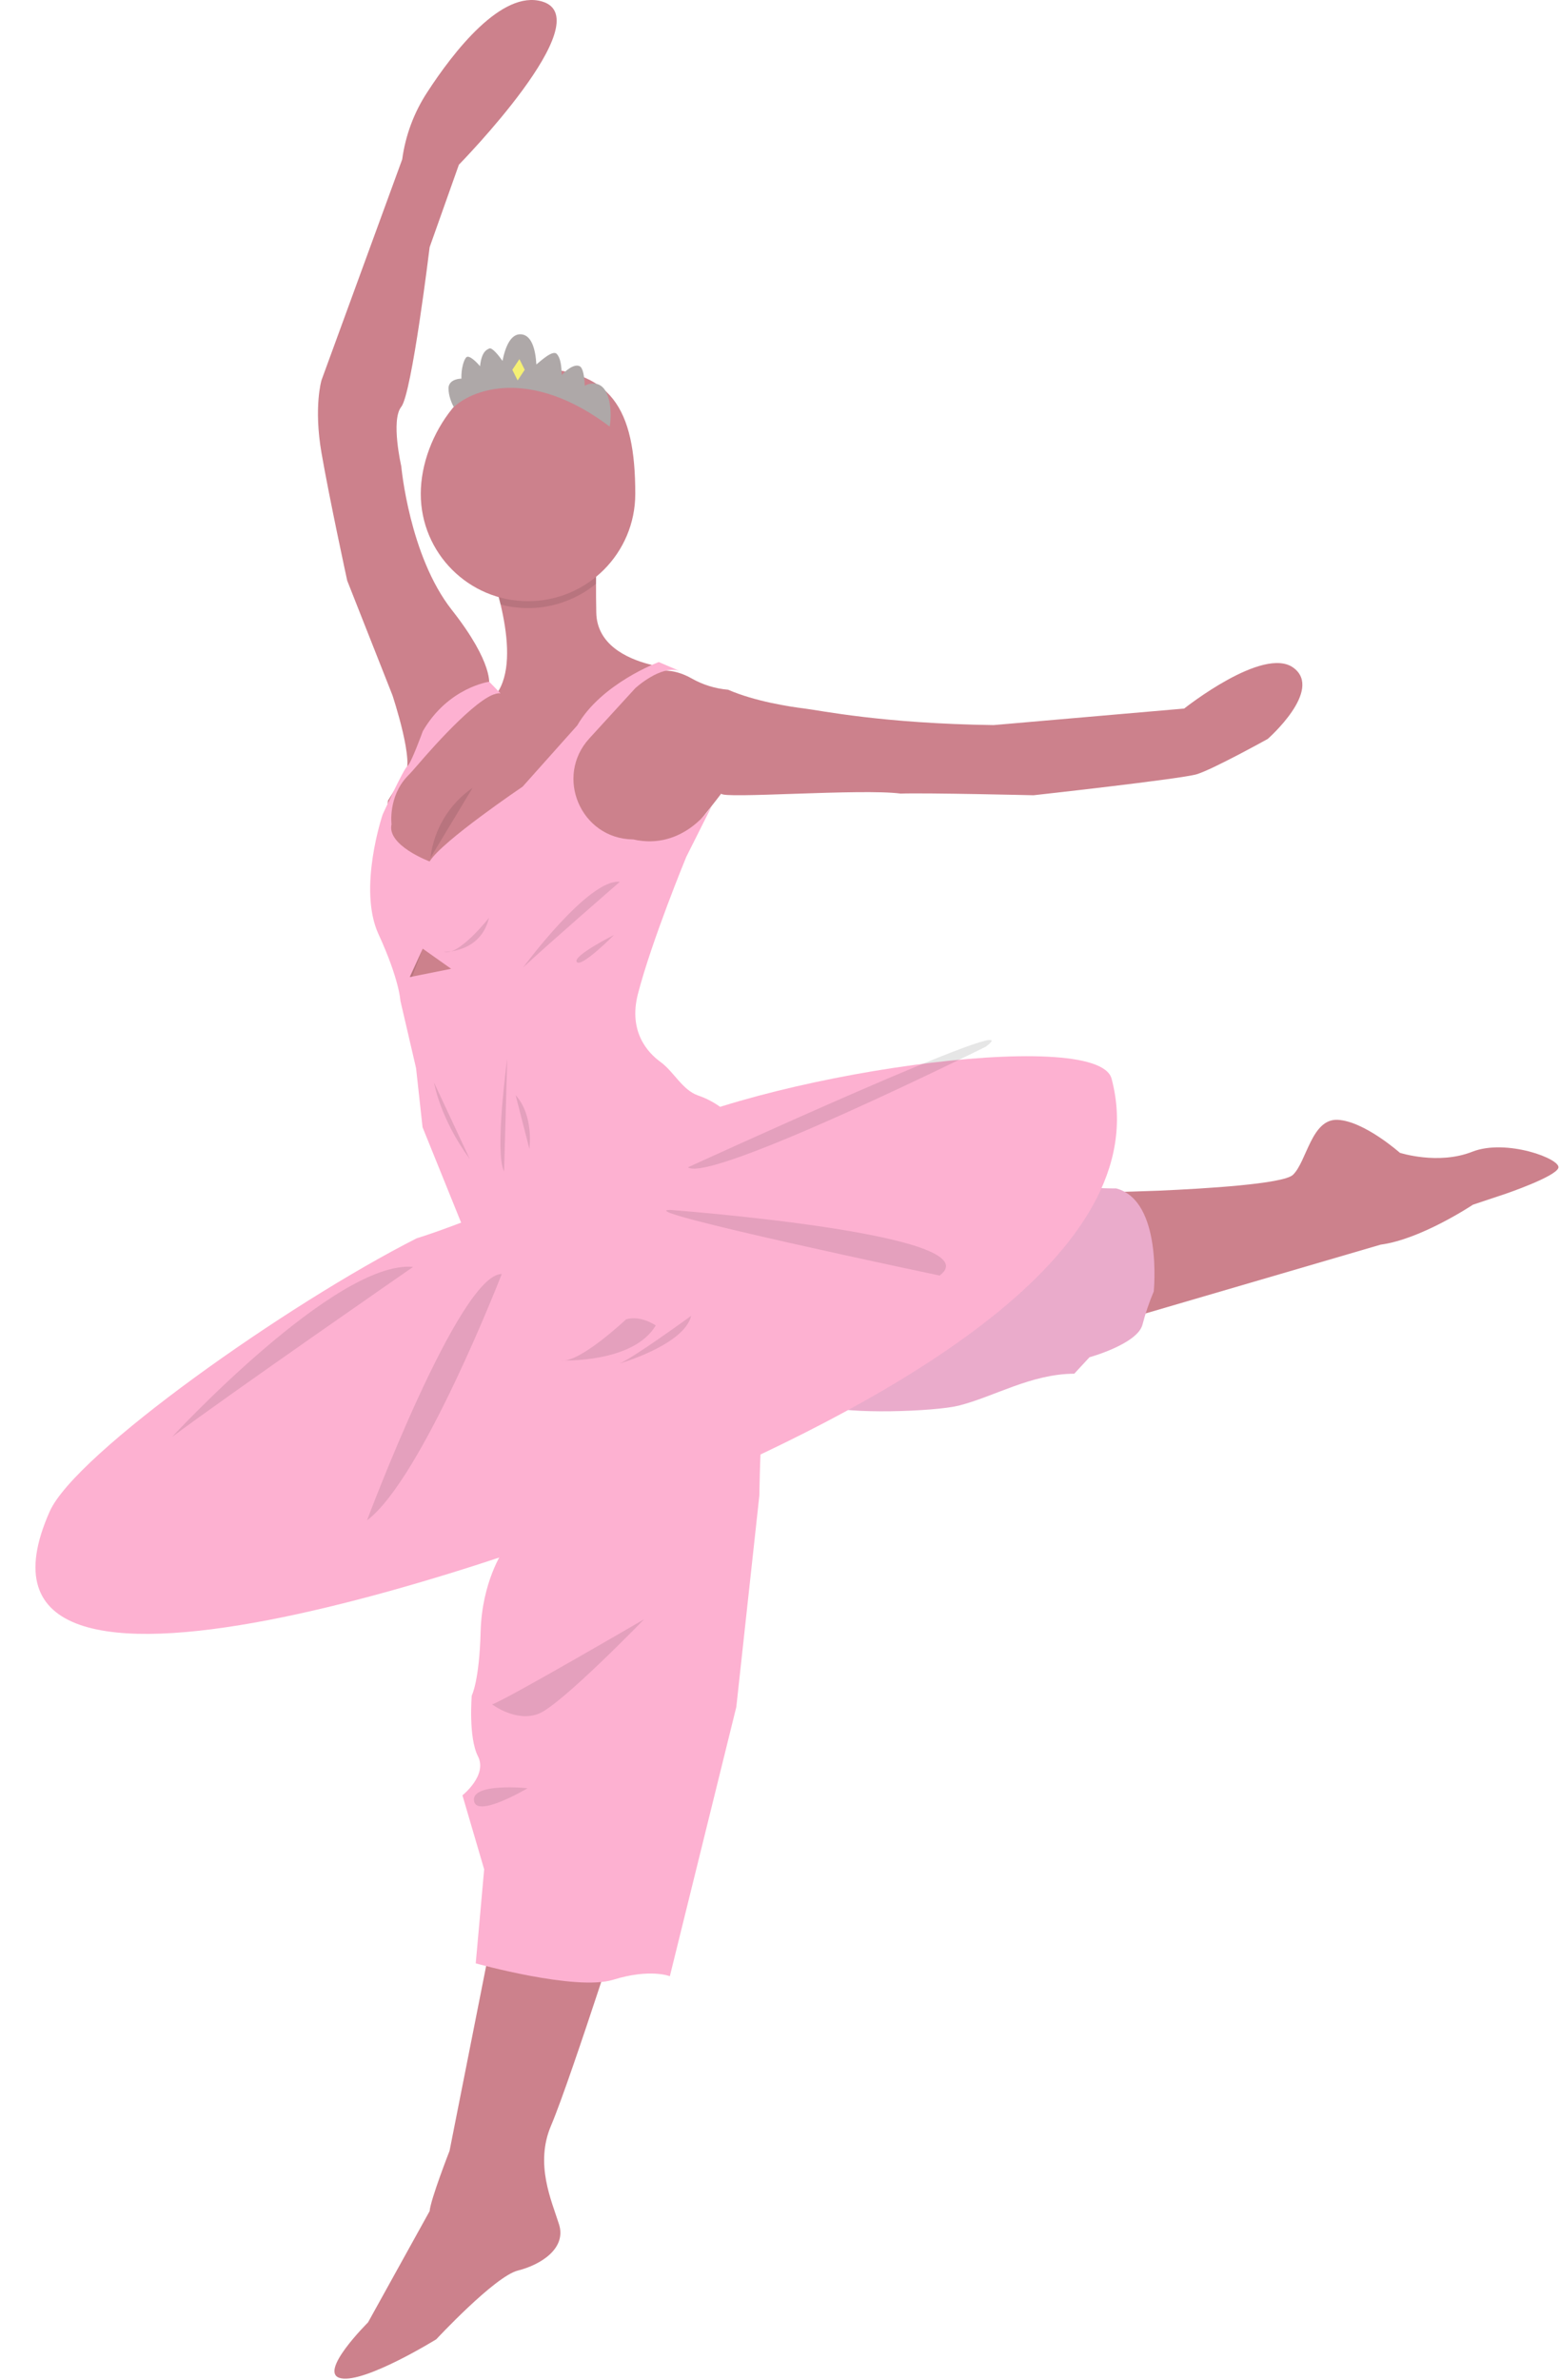 <svg width="440" height="671" viewBox="0 0 440 671" fill="none" xmlns="http://www.w3.org/2000/svg">
<path d="M155.43 599.18C150.8 610.06 155.56 620.3 157.68 627.06C159.8 633.82 152.56 638.43 146.06 640.06C139.56 641.69 123.06 659.43 123.06 659.43C123.06 659.43 103.06 671.8 96.18 670.43C89.3 669.06 103.8 654.68 103.8 654.68L121.18 623.3C121.43 620.06 126.8 606.3 126.8 606.3L136.74 556.1L138.06 549.43L173.3 547.3C173.3 547.3 171.45 553.02 168.9 560.75C164.61 573.75 158.33 592.39 155.43 599.18Z" fill="#CC818C"/>
<path d="M439.531 329.254C438.602 331.777 424.73 336.498 424.73 336.498L415.426 339.609C415.426 339.609 400.824 349.358 389.422 350.859L329.264 368.452L321.193 370.816L316.607 335.977C316.607 335.977 320.808 335.867 326.751 335.65C340.019 335.073 361.923 333.742 364.645 331.205C368.58 327.54 369.859 315.269 377.346 315.675C384.834 316.081 394.84 324.971 394.84 324.971C394.84 324.971 405.638 328.461 415.226 324.678C424.814 320.894 440.46 326.731 439.531 329.254Z" fill="#CC818C"/>
<path d="M210.803 391.669L232.5 396.24C238.758 398.809 263.856 397.899 270.414 396.24C280.459 393.712 290.734 387.312 303 387.24L307.293 382.604C307.293 382.604 320.795 378.871 322.228 373.439C323.065 370.235 324.132 367.095 325.42 364.044C325.42 364.044 327.979 338.471 314.831 335.015C314.831 335.015 301.504 335.148 297.944 332.601C294.383 330.054 275.549 329.313 270.414 331.32C265.28 333.327 250.047 339.053 250.047 339.053C250.047 339.053 241.782 334.057 239.27 335.635C236.759 337.213 226.5 332.601 226.5 332.601C226.5 332.601 224.5 331.32 216.569 324.758C210.9 315.924 194.199 317.394 194.199 317.394L210.803 391.669Z" fill="#EAABCB"/>
<path d="M189.93 188.46L186.25 189.15H186.02L185.48 189.25L179.18 190.42L177.24 192.72L177.16 192.8L170.93 200.18L165.68 205.33L165.63 205.39L161.19 209.71L153.68 217.18L152.42 220.29L149.68 227.18L148.97 228.93L141.47 236.93L136.68 247.18L125.48 253.68L113.43 247.43L107.93 239.43L109.18 227.97L109.43 225.68L113.1 219.79L116.43 214.43L122.93 205.18L135.43 196.68L137.67 196.09L140.18 195.43C140.372 195.156 140.549 194.873 140.71 194.58C140.922 194.228 141.112 193.864 141.28 193.49C144.09 187.43 143.1 178.42 141.2 170.43C139.744 164.453 137.814 158.601 135.43 152.93L168.43 148.18C168.43 148.18 168.11 154.58 168.11 164.56C168.11 167.06 168.11 169.77 168.18 172.67C168.34 181.67 176.7 185.57 183.01 187.23C184.635 187.663 186.285 187.997 187.95 188.23C189.17 188.42 189.93 188.46 189.93 188.46Z" fill="#CC818C"/>
<path d="M137.93 193.18C137.93 193.18 139.43 187.18 127.43 171.93C115.43 156.68 113.18 131.43 113.18 131.43C113.18 131.43 110.18 118.43 113.18 114.68C116.18 110.93 121.18 69.68 121.18 69.68L129.43 46.43C129.43 46.43 169.68 5.43 152.93 0.43C141.55 -2.97 127.93 14.54 120.44 26.1C116.74 31.781 114.349 38.212 113.44 44.93L90.68 107.18C90.68 107.18 88.43 114.68 90.68 127.68C92.93 140.68 97.93 163.68 97.93 163.68L110.68 195.96C110.68 195.96 117.39 216.06 113.91 218.51L121.68 207.02L137.93 193.18Z" fill="#CC818C"/>
<path d="M357.57 208.3C357.57 208.3 342 216.937 337.5 218.27C333 219.603 291.5 224.18 291.5 224.18C291.5 224.18 261.25 223.46 254 223.71C243 222.24 203.401 225.293 203.43 223.71C203.43 223.71 201.09 226.79 198.48 230.03C195.64 233.58 192.48 237.33 191.68 237.46C190.18 237.71 166.93 240.96 166.93 240.96L151.18 233.71L149.68 227.18L148.97 224.18L152.46 220.29L157.05 215.18L165.66 205.36L165.71 205.3L177.2 192.81L177.28 192.73L184.64 189.73L186.06 189.15H186.29C187.17 189 190.55 188.69 195.08 191.25C198.235 193.037 201.738 194.121 205.35 194.43C213 197.74 222.68 199.21 227 199.74C231.32 200.27 249.026 203.974 280.25 204.4L334 199.74C334 199.74 356.32 181.99 364.82 188.24C373.32 194.49 357.57 208.3 357.57 208.3Z" fill="#CC818C"/>
<path d="M141.18 195.46L137.98 192.18C137.98 192.18 126.43 193.76 119.26 206.1C119.26 206.1 115.91 215.35 114.88 216.01C113.85 216.67 107.93 229.6 107.93 229.6C107.93 229.6 100.85 250.51 106.76 263.35C112.67 276.19 112.93 282.1 112.93 282.1L117.35 301.1L119.18 317.76L135.06 357.01L151 366.43C151 366.43 148.31 393.21 145.31 395.34C142.31 397.47 143.68 408.46 143.68 408.46L141.81 437.34C141.81 437.34 135.93 445.96 135.56 459.96C135.19 473.96 133.06 477.96 133.06 477.96C133.06 477.96 132.06 489.71 134.81 495.09C137.56 500.47 130.43 506.09 130.43 506.09L136.56 526.96L134.18 553.46C134.18 553.46 162.43 561.34 172.93 558.09C183.43 554.84 188.93 557.09 188.93 557.09L207.68 481.18L214.18 421.56C214.18 421.56 214.56 379.31 220.18 366.43C225 355.43 218.68 316.24 196.97 308.84C192.44 307.3 190.14 302.16 186.27 299.34C182.81 296.83 177.16 290.9 179.93 280.18C183.81 265.18 193.56 241.56 193.56 241.56L200.78 227.18C200.78 227.18 192.93 239.88 178.56 236.63H178.43C163.8 236.37 156.35 218.92 166.24 208.14L179.18 194C179.18 194 186.31 187.43 191.56 189.09L185.81 186.63C185.81 186.63 169.62 192.63 162.81 204.5L147.41 221.75C147.41 221.75 124.56 237.18 121.18 242.84C121.18 242.84 109.06 238.34 110.43 232.34C110.43 232.34 109.43 224.63 114.91 218.82C115.91 217.82 116.83 216.76 117.75 215.69C122.68 209.93 136.31 194.65 141.18 195.46Z" fill="#FDB1D1"/>
<g filter="url(#filter0_d)">
<path d="M14.021 416.073C21.273 399.755 81.021 357.573 117.521 339.073C127.187 336.073 153.121 326.373 179.521 311.573C212.521 293.073 309.521 279.073 313.521 294.073C326.854 344.073 249.354 385.239 194.521 409.073C150.187 428.073 -17.979 488.073 14.021 416.073Z" fill="#FDB1D1"/>
</g>
<path opacity="0.1" d="M143.06 298.46C143.06 298.46 139.43 324.84 142.18 330.21L143.06 298.46Z" fill="black"/>
<path opacity="0.1" d="M145.43 308.71L149.31 323.84C149.31 323.84 150.68 314.59 145.43 308.71Z" fill="black"/>
<path opacity="0.1" d="M122.43 305.18C122.43 305.18 124 315.11 132.5 326.74L122.43 305.18Z" fill="black"/>
<path opacity="0.1" d="M176.581 371.923C176.581 371.923 163.331 384.423 158.201 383.513C158.201 383.513 178.581 384.393 184.951 373.643C184.951 373.673 180.831 370.673 176.581 371.923Z" fill="black"/>
<path opacity="0.1" d="M194.951 370.923C194.951 370.923 177.951 383.293 174.581 384.423C174.581 384.423 192.951 379.173 194.951 370.923Z" fill="black"/>
<path opacity="0.1" d="M137.93 258.71C137.93 258.71 129.43 269.59 125.18 268.34C125.18 268.34 135.56 268.71 137.93 258.71Z" fill="black"/>
<path opacity="0.1" d="M147.56 272.71C147.56 272.71 166.06 247.59 174.81 248.59C174.81 248.59 153.81 266.84 147.56 272.71Z" fill="black"/>
<path opacity="0.1" d="M48.521 405.073C48.521 405.073 94.686 355.143 116.521 357.131C116.521 357.131 64.117 393.405 48.521 405.073Z" fill="black"/>
<path opacity="0.1" d="M103.521 428.573C103.521 428.573 129.521 359.131 141.521 359.131C141.521 359.131 119.117 416.905 103.521 428.573Z" fill="black"/>
<path opacity="0.1" d="M265.021 359.573C265.021 359.573 177.021 341.073 189.021 341.073C189.021 341.073 280.617 347.905 265.021 359.573Z" fill="black"/>
<path opacity="0.1" d="M278.021 295.073C278.021 295.073 200.521 333.573 194.021 329.073C194.021 329.073 293.617 283.405 278.021 295.073Z" fill="black"/>
<path opacity="0.1" d="M173.18 263.57C173.18 263.57 161.43 269.46 162.68 271.18C163.93 272.9 173.18 263.57 173.18 263.57Z" fill="black"/>
<path opacity="0.1" d="M181.68 456.46C181.68 456.46 142.43 479.34 138.81 480.46C138.81 480.46 145.56 485.59 151.93 483.09C158.3 480.59 181.68 456.46 181.68 456.46Z" fill="black"/>
<path opacity="0.1" d="M148.81 504.09C148.81 504.09 133.06 502.46 133.68 507.59C134.3 512.72 148.81 504.09 148.81 504.09Z" fill="black"/>
<path opacity="0.1" d="M168.43 148.18C168.43 148.18 168.11 154.58 168.11 164.56C164.407 167.595 160.038 169.708 155.36 170.726C150.682 171.745 145.829 171.64 141.2 170.42C139.744 164.443 137.814 158.591 135.43 152.92L168.43 148.18Z" fill="black"/>
<path d="M148.93 169.47C165.637 169.47 179.18 155.927 179.18 139.22C179.18 115.24 172.5 103.74 148.93 103.74C132.223 103.74 118.68 122.513 118.68 139.22C118.68 155.927 132.223 169.47 148.93 169.47Z" fill="#CC818C"/>
<path opacity="0.1" d="M121.41 241.82C121.874 237.873 123.175 234.071 125.225 230.667C127.275 227.263 130.028 224.336 133.3 222.08" fill="black"/>
<path d="M119.24 267.43L115.57 275.43L127.24 273.1L119.24 267.43Z" fill="#CC818C"/>
<path opacity="0.1" d="M119.24 267.43L116.22 275.43H115.57L119.24 267.43Z" fill="black"/>
<path d="M151 110.077C147.321 109.313 143.972 109.186 141 109.484C138.988 109.685 137.15 110.08 135.5 110.604C134.009 111.077 132.672 111.655 131.5 112.289C130.086 113.054 128.913 113.899 128 114.74C127.5 113.907 126.5 111.689 126.5 109.484C126.5 107.278 128.925 106.736 130.138 106.74C130.051 103.796 130.874 101.366 131.5 100.74C132.3 99.94 134.431 102.073 135.397 103.24C135.836 99.061 137.293 98.593 138 98.24C138.8 97.84 140.819 100.407 141.729 101.74C142.535 97.649 144.119 94 147 94.24C149.957 94.486 151.042 98.499 151.283 102.74C152.522 101.74 155.869 98.609 157 99.74C158.079 100.819 158.401 103.159 158.421 105.74C159.447 104.573 161.9 102.44 163.5 103.24C164.452 103.716 164.838 106.159 164.926 108.74C166.284 107.983 169.4 107.295 171 110.604C172.6 113.913 172.306 118.407 171.959 120.24C169.394 118.311 166.905 116.686 164.5 115.329C162.293 114.083 160.156 113.063 158.097 112.24C155.616 111.249 153.247 110.544 151 110.077Z" fill="#AEA8A8"/>
<path d="M144.5 104.24L146.5 101.24L148 104.24L146 107.24L144.5 104.24Z" fill="#F5F074"/>
<defs>
<filter id="filter0_d" x="0" y="287.74" width="325.037" height="182.847" filterUnits="userSpaceOnUse" color-interpolation-filters="sRGB">
<feFlood flood-opacity="0" result="BackgroundImageFix"/>
<feColorMatrix in="SourceAlpha" type="matrix" values="0 0 0 0 0 0 0 0 0 0 0 0 0 0 0 0 0 0 127 0"/>
<feOffset dy="10"/>
<feGaussianBlur stdDeviation="5"/>
<feColorMatrix type="matrix" values="0 0 0 0 0 0 0 0 0 0 0 0 0 0 0 0 0 0 0.1 0"/>
<feBlend mode="normal" in2="BackgroundImageFix" result="effect1_dropShadow"/>
<feBlend mode="normal" in="SourceGraphic" in2="effect1_dropShadow" result="shape"/>
</filter>
</defs>
</svg>
